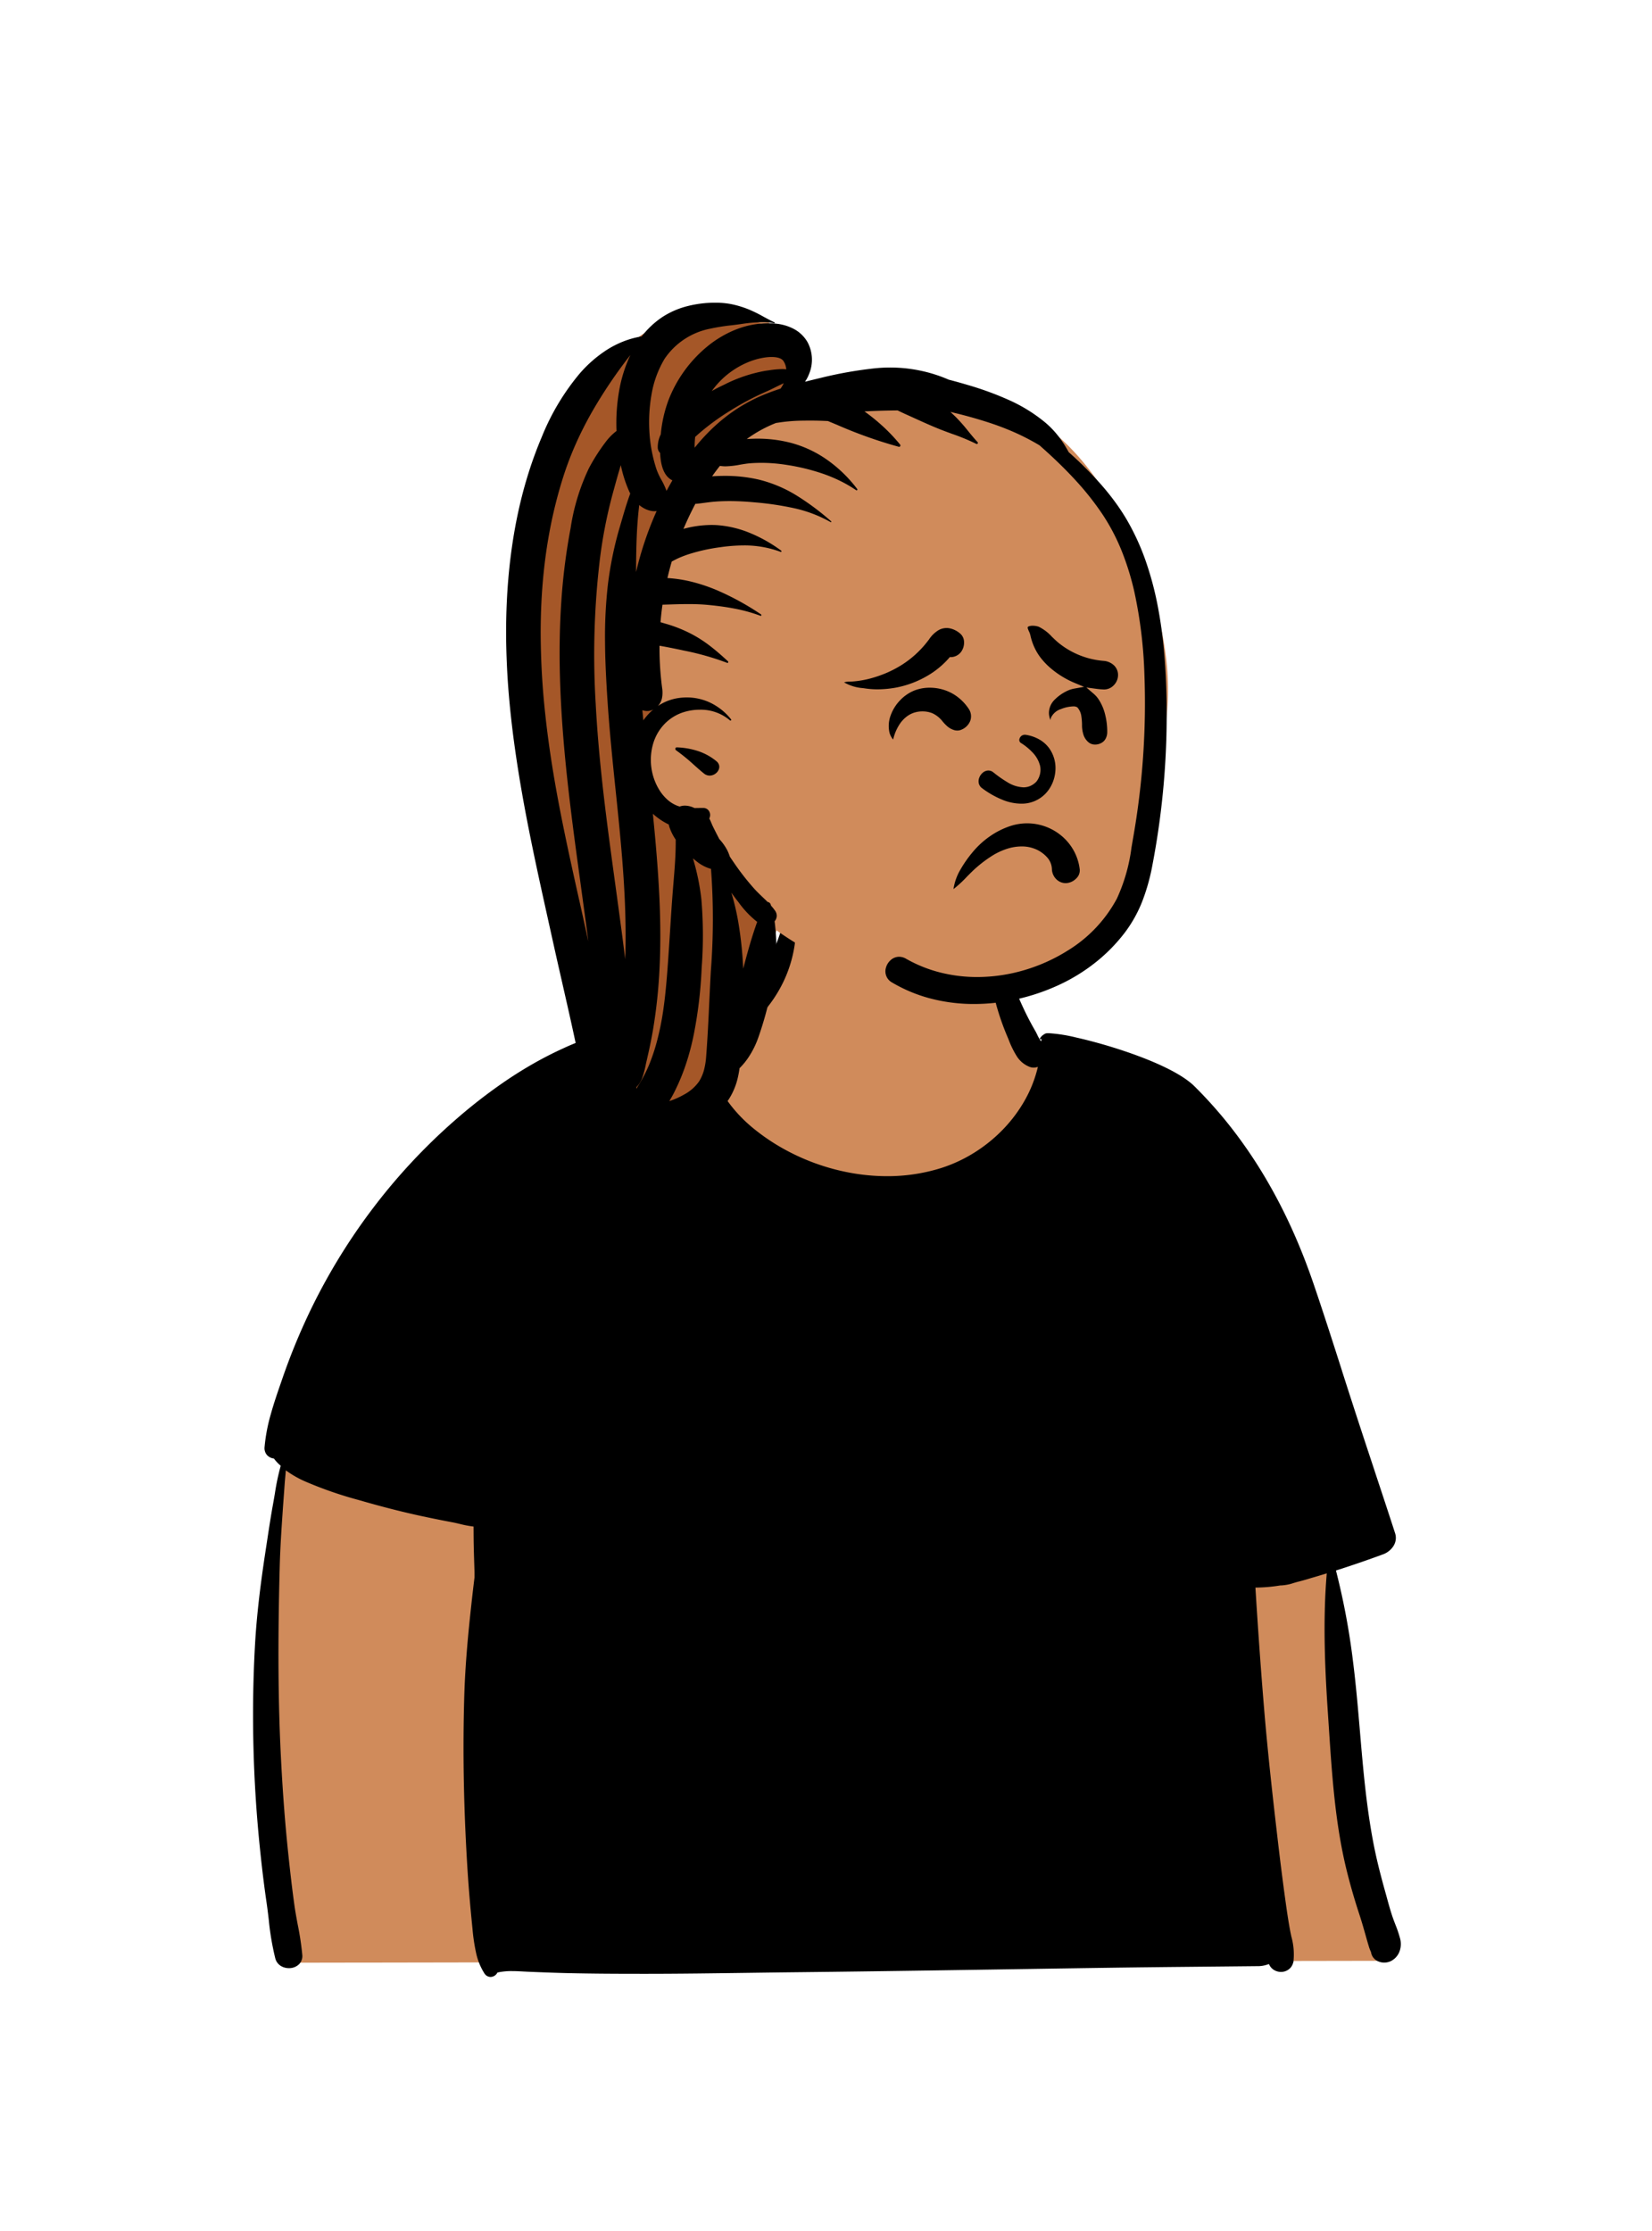 <svg id="peep-80" xmlns="http://www.w3.org/2000/svg" width="240" height="324" viewBox="0 0 240 324">
  <g id="BODY" transform="translate(31.056 135.053)">
    <path id="_Skin" data-name="✋ Skin" d="M1.9,158.233,0,119.85,2.113,82.4,153.48,94.424l.159,1.029c1.262,8.224,2.226,15.223,2.863,20.8a127.847,127.847,0,0,1,.98,12.832v.181a43.543,43.543,0,0,0,.336,5.033c.223,1.884.563,4.013,1.009,6.328.893,4.628,2.251,10.193,4.037,16.539l.222.785ZM84.016,72.952c-13.155,0-28.539-.135-45.725-.4.234-7.49.66-14.184,1.265-19.9.3-2.856.657-5.528,1.052-7.94s.843-4.634,1.332-6.6a46.1,46.1,0,0,1,1.611-5.264,22.864,22.864,0,0,1,1.891-3.925,10.689,10.689,0,0,1,2.17-2.587,5.834,5.834,0,0,1,2.45-1.249l.616-.136c2.6-.568,4.943-1,7.009-1.373,5.923-1.081,9.835-1.8,12.355-4.4a11.3,11.3,0,0,0,1.681-2.267,17.788,17.788,0,0,0,1.225-2.653,51.392,51.392,0,0,0,1.66-5.833h0c.321-1.323.624-2.572.984-3.758a3.557,3.557,0,0,1,1.6-1.758A14.182,14.182,0,0,1,80.511,1.42,28.585,28.585,0,0,1,85.01.387,34.441,34.441,0,0,1,90.141,0c.532,0,1.065.013,1.585.039a27.883,27.883,0,0,1,4.535.615,28.347,28.347,0,0,1,4.012,1.182,15.766,15.766,0,0,1,2.948,1.441,3.06,3.06,0,0,1,1.342,1.392c.221.777.465,2.059.774,3.682a88.27,88.27,0,0,0,2.586,10.884,23.631,23.631,0,0,0,2.146,4.872,9.7,9.7,0,0,0,1.353,1.763,5.167,5.167,0,0,0,1.566,1.111c2.1.92,5.061,1.183,8.194,1.46a43.86,43.86,0,0,1,7.62,1.114,11.567,11.567,0,0,1,3.121,1.319,7.192,7.192,0,0,1,1.236.981,6.139,6.139,0,0,1,.962,1.244c.861,1.476,2.231,4.121,3.759,7.257,1.651,3.39,3.395,7.167,4.911,10.633,1.792,4.1,3.227,7.658,4.265,10.578,1.208,3.4,1.821,5.786,1.821,7.091,0,.356-.341.694-1.014,1.006a14.335,14.335,0,0,1-3.041.872,103.079,103.079,0,0,1-12.163,1.341c-5.38.356-12.2.627-20.27.8S94.775,72.952,84.016,72.952Z" transform="translate(8.028 -8.243)" fill="#d08b5b"/>
    <path id="_Ink" data-name="🖍 Ink" d="M34.518,155.625a1.068,1.068,0,0,1-.9-.509,9.1,9.1,0,0,1-1.229-3.054,27.122,27.122,0,0,1-.5-3.349l-.077-.779c-.27-2.7-.471-5.079-.615-7.277-.286-4.38-.475-8.725-.562-12.912-.091-4.373-.073-8.721.053-12.925.14-4.694.59-9.272,1.012-13.131.167-1.515.322-2.851.475-4.083l0-.483c0-.125,0-.287-.005-.44l-.042-1.311c-.033-1.043-.067-2.155-.081-3.28l-.006-.656-.006-1.222a15.159,15.159,0,0,1-2.02-.384c-.368-.087-.715-.169-1.037-.229-1.406-.263-2.875-.558-4.367-.877-2.747-.591-5.573-1.305-8.639-2.183l-.608-.175a56.7,56.7,0,0,1-7.8-2.706A14.46,14.46,0,0,1,4.763,82.05c-.024.325-.054.653-.083.97-.033.361-.067.735-.092,1.1-.044.641-.092,1.291-.139,1.92v.011c-.052.7-.106,1.423-.154,2.141l-.087,1.293c-.136,2.053-.27,4.257-.329,6.468-.3,11.069-.24,20.065.2,28.312.266,5.078.629,9.7,1.109,14.127.224,2.079.5,4.528.839,6.928.131.923.307,1.86.476,2.766a41.174,41.174,0,0,1,.652,4.331,1.691,1.691,0,0,1-.426,1.317,2.061,2.061,0,0,1-1.521.614A2.209,2.209,0,0,1,4,154a1.817,1.817,0,0,1-.762-1.055,39.113,39.113,0,0,1-.959-5.676c-.084-.708-.172-1.441-.271-2.151l-.041-.287c-.368-2.509-.7-5.218-1.006-8.281-.481-4.771-.786-9.6-.9-14.342-.12-4.79-.054-9.624.2-14.369.208-3.983.684-8.335,1.5-13.7l.08-.524c.076-.49.151-.988.224-1.468.23-1.516.468-3.083.738-4.621l.136-.759c.08-.437.157-.892.231-1.332a34.329,34.329,0,0,1,.85-4.039l-.154-.142a5.643,5.643,0,0,1-.826-.913,1.642,1.642,0,0,1-1.006-.5,1.538,1.538,0,0,1-.358-1.187,25.44,25.44,0,0,1,.914-4.79c.443-1.587.985-3.155,1.509-4.671l.025-.071.138-.4a91.893,91.893,0,0,1,3.809-9.35,87.445,87.445,0,0,1,9.2-15.188,85.872,85.872,0,0,1,12.093-13,76.627,76.627,0,0,1,7.454-5.768c1.327-.895,2.674-1.731,4-2.483,1.389-.787,2.8-1.508,4.2-2.143a36.212,36.212,0,0,1,8.814-2.819,31.681,31.681,0,0,1,4.591-.518,3.006,3.006,0,0,1,1.55-.418,4.366,4.366,0,0,1,2.4.8l.066.045h0l.31.061a.072.072,0,0,1,.056.073.076.076,0,0,1-.056.079.04.04,0,0,0-.015,0,5.815,5.815,0,0,1,.562.5,1.578,1.578,0,0,1,.468.947,1.661,1.661,0,0,1-.189.936,14.139,14.139,0,0,1,2.168,2.624c.625.949,1.19,1.976,1.736,2.969l.008.014.152.276a20.44,20.44,0,0,0,2.173,3.186,20.974,20.974,0,0,0,2.732,2.723,29.829,29.829,0,0,0,4.317,2.973,31.751,31.751,0,0,0,9.962,3.61,29.74,29.74,0,0,0,5.28.481,26.033,26.033,0,0,0,7.779-1.155,21.189,21.189,0,0,0,4.839-2.223,22.043,22.043,0,0,0,4.169-3.347,20.783,20.783,0,0,0,3.2-4.243,18.384,18.384,0,0,0,1.932-4.909,1.854,1.854,0,0,1-.625.112,1.626,1.626,0,0,1-.551-.1,3.86,3.86,0,0,1-1.92-1.6,13.444,13.444,0,0,1-1.142-2.333c-.052-.126-.105-.256-.158-.382l-.034-.08a37.437,37.437,0,0,1-1.707-4.954,27.307,27.307,0,0,1-.837-5.286,18.533,18.533,0,0,1,.012-2.1l.032-.578q0-.047,0-.094V6.074a1.578,1.578,0,0,1,.452-1.3.073.073,0,0,1,.045-.018.06.06,0,0,1,.027.007,1.46,1.46,0,0,1,.689,1.007l0,.006c.017.052.035.105.053.158.153.446.325.893.49,1.325v0c.095.246.192.5.286.755.1.271.2.543.309.845v0c.4,1.091.81,2.219,1.266,3.313.478,1.148,1.124,2.659,1.893,4.161.359.705.74,1.381,1.065,1.949.086.151.169.319.256.5h0a5.476,5.476,0,0,0,.567.979,2.537,2.537,0,0,1,.1-.378,1.256,1.256,0,0,0-.127.07.09.09,0,0,1-.048.014.1.1,0,0,1-.088-.055.092.092,0,0,1,0-.095,1.663,1.663,0,0,1,.689-.64c.066-.074.257-.111.567-.111a22.479,22.479,0,0,1,4.022.633c1.927.432,4.12,1.034,6.174,1.7,3.073.991,8.586,3.005,10.976,5.367a63.287,63.287,0,0,1,5.636,6.385,68.9,68.9,0,0,1,4.713,6.981,77.419,77.419,0,0,1,3.862,7.457c1.123,2.484,2.16,5.113,3.083,7.815,1.437,4.2,2.814,8.5,4.146,12.665l0,.014c.521,1.628,1.06,3.312,1.6,4.966,1.036,3.205,2.112,6.453,3.153,9.594l0,.014c.98,2.957,1.993,6.014,2.969,9.027a2.162,2.162,0,0,1,.086.992,2.292,2.292,0,0,1-.333.882,3.018,3.018,0,0,1-1.491,1.186c-2.325.858-4.631,1.65-6.854,2.354a103.729,103.729,0,0,1,2.461,13.072c.437,3.412.734,6.909,1.022,10.29h0c.239,2.8.485,5.7.81,8.534.364,3.182.79,5.948,1.3,8.457.447,2.194,1.015,4.321,1.511,6.112l.13.467c.074.263.149.536.215.777v0c.252.915.512,1.861.832,2.77.111.315.235.636.354.946a16.947,16.947,0,0,1,.7,2.093,3.105,3.105,0,0,1-.1,1.8,2.561,2.561,0,0,1-1.17,1.36,2.195,2.195,0,0,1-1.056.265,2.154,2.154,0,0,1-.974-.227,1.778,1.778,0,0,1-.733-.684,1.63,1.63,0,0,1-.207-.613c-.086-.183-.162-.364-.226-.539-.023-.061-.046-.131-.072-.218l-.066-.22c-.161-.527-.311-1.063-.456-1.581-.242-.853-.482-1.689-.751-2.533l-.136-.42c-.672-2.046-1.269-4.106-1.775-6.121-.411-1.643-.761-3.332-1.07-5.165-.275-1.632-.51-3.341-.719-5.224-.388-3.5-.623-7.068-.851-10.522h0v0c-.037-.564-.076-1.147-.114-1.719l-.026-.392c-.276-4.073-.421-7.213-.47-10.18-.061-3.7.037-7.024.3-10.169l-.077.025-.077.023c-.782.239-1.5.454-2.206.657l-.016.006c-.017.006-.034.013-.052.017-.478.148-.965.287-1.45.414l-.3.076-.209.057-.22.063-.194.057a6.649,6.649,0,0,1-1.841.358l-.1,0a23.556,23.556,0,0,1-3.621.313c.4,6.475.823,12.4,1.306,18.125.534,6.332,1.257,12.692,1.893,18.157.373,3.213.742,6.138,1.128,8.942.231,1.683.438,3.094.7,4.506.056.3.123.621.187.926a9.655,9.655,0,0,1,.295,3.787.059.059,0,0,0-.019,0,1.733,1.733,0,0,1-.843,1.127,1.841,1.841,0,0,1-.929.246,1.971,1.971,0,0,1-.94-.238,1.765,1.765,0,0,1-.7-.682c-.042-.074-.083-.15-.12-.228a4.414,4.414,0,0,1-1.751.309l-9.283.093c-3.836.038-8.294.085-12.659.148-4.218.062-8.474.128-12.589.192h-.005c-8.9.138-18.109.28-27.164.39l-4.97.057c-2.435.026-4.912.06-7.307.093h-.017c-4.881.067-9.929.137-14.891.137h-.15c-4.16,0-7.654-.018-11.182-.1-1.706-.042-3.4-.105-5.413-.188l-.319-.014-.494-.026c-.573-.031-1.165-.063-1.75-.063a9.431,9.431,0,0,0-2.134.207A1.146,1.146,0,0,1,34.518,155.625ZM67.9,20.419a1.78,1.78,0,0,1-1.295-.617,2.676,2.676,0,0,1-.661-1.379,1.98,1.98,0,0,1,.183-1.245,1.776,1.776,0,0,1,1.085-.849,14.869,14.869,0,0,0,3.873-2.913A20.565,20.565,0,0,0,74.025,9.55a27.978,27.978,0,0,0,2.244-4.618c.273-.741.5-1.508.717-2.249h0c.255-.866.519-1.761.858-2.617A.108.108,0,0,1,77.94,0a.073.073,0,0,1,.068.044,8.21,8.21,0,0,1,.745,2.692A12.282,12.282,0,0,1,78.7,5.644a18.572,18.572,0,0,1-1.665,5.485,19.4,19.4,0,0,1-2.96,4.445,26.735,26.735,0,0,1-3.9,3.588c-.38.291-.786.588-1.206.885A1.84,1.84,0,0,1,67.9,20.419Z" transform="translate(5.705 -3.573)"/>
  </g>
  <g id="HEAD" transform="translate(78.592 38.043)">
    <path id="_Skin-2" data-name="✋ Skin" d="M92.455,60.628c1.306-9.448-1.483-18.566-5.1-27.2a3.031,3.031,0,0,0-.918-1.305c-10.2-20.6-25.178-22.467-46.078-21.049a2,2,0,0,1-1.123-.213C39.163,2.491,29.629-1.942,22.373.82-9.8,15.81.313,58.014,6.717,85.567q3.427,16,6.854,32a2.152,2.152,0,0,0,.453.925c-.332.126-.664.245-.99.356a.615.615,0,0,0,.326,1.185,20.267,20.267,0,0,0,2.212-.671c1.127.245,2.072-.493,2.957-1.082C28.89,114.168,33.24,100.669,35.9,90.725c10.8,7.642,28.07,13.366,40.424,6.494C87.9,90.23,92.066,75.652,91.243,62.785a2.254,2.254,0,0,0,1.208-2.125h.005c0-.011,0-.022,0-.032Z" transform="translate(-1.687 6.341)" fill="#d08b5b"/>
    <path id="_Hair" data-name="💈 Hair" d="M13.035,118.844c.326-.111.658-.23.989-.356a2.154,2.154,0,0,1-.453-.925q-3.427-16-6.854-32C.313,58.014-9.805,15.81,22.373.82A13.09,13.09,0,0,1,28.639.107c1.051.539,5.808,2.969,7.855,3.869a10.514,10.514,0,0,1,1.25,1.635c.492,2.669-.43,7.994-.43,7.994S27.593,20.639,24.4,23.755,17,44.624,17,44.624l1.4,14.419s-1.981-.392-1.981,7.159,7.588,8.718,7.588,8.718l9.1,12.8L35.1,92.334a177.354,177.354,0,0,0-6.682,17.239c-2.506,3.863-5.707,7.047-9.886,8.7-.885.589-1.83,1.327-2.957,1.082a20.25,20.25,0,0,1-2.212.671.724.724,0,0,1-.164.02A.617.617,0,0,1,13.035,118.844ZM18.4,59.043Z" transform="translate(-1.687 6.34)" fill="#a55728"/>
    <path id="_Ink-2" data-name="🖍 Ink" d="M18.554,122.135a2.489,2.489,0,0,1-2.268-1.2A2.422,2.422,0,0,1,16,120.16a1.989,1.989,0,0,1-.716-.358c-.041.454-.084.854-.132,1.223a1.068,1.068,0,0,1-.361.684,1,1,0,0,1-.65.248.891.891,0,0,1-.852-.679,99.3,99.3,0,0,1-2.551-10.635c-.229-1.137-.465-2.312-.711-3.463C9.443,104.447,8.81,101.676,8.2,99V98.99c-.438-1.916-.891-3.9-1.322-5.847l-1.309-5.91c-1.533-6.945-3.121-14.354-4.2-21.853C.8,61.453.42,57.842.2,54.339.089,52.457.022,50.59,0,48.789c-.018-1.883.018-3.758.108-5.571.1-2.07.275-4.116.514-6.081.25-2.055.579-4.08.978-6.019.416-2.022.921-4.008,1.5-5.9A58.606,58.606,0,0,1,5.183,19.48a34.207,34.207,0,0,1,5.461-9.146,18.417,18.417,0,0,1,3.974-3.479,14.225,14.225,0,0,1,2.336-1.2,13.194,13.194,0,0,1,2.584-.736.293.293,0,0,1,.051,0,.337.337,0,0,1,.085.011,12.5,12.5,0,0,1,3.1-2.9A12.14,12.14,0,0,1,26.411.48,16.052,16.052,0,0,1,30.363,0c.227,0,.457,0,.684.014a11.114,11.114,0,0,1,2.187.311,14.667,14.667,0,0,1,2.1.688A20.794,20.794,0,0,1,37.4,2.036c.517.281,1.051.571,1.6.822a.056.056,0,0,1,.034.066.08.08,0,0,1-.074.063h-.013a8.847,8.847,0,0,0-1.762-.158,21.453,21.453,0,0,0-2.953.253l-.149.022c-.459.067-.929.125-1.383.18a28.739,28.739,0,0,0-3.043.486,10.388,10.388,0,0,0-6.634,4.37,14.9,14.9,0,0,0-1.9,5.172,23.368,23.368,0,0,0-.306,5.53,21.453,21.453,0,0,0,1.015,5.322,9.866,9.866,0,0,0,.725,1.566,10.7,10.7,0,0,1,.744,1.6c.282-.527.569-1.041.853-1.528-1.091-.516-1.692-1.855-1.785-3.98a1.126,1.126,0,0,1-.344-.755,4.243,4.243,0,0,1,.441-1.952,19.154,19.154,0,0,1,1.1-4.916,18.927,18.927,0,0,1,5.616-7.81,15.7,15.7,0,0,1,4.153-2.475,12.8,12.8,0,0,1,4.725-.924c.317,0,.638.013.954.038a7.063,7.063,0,0,1,2.733.757,4.984,4.984,0,0,1,2.038,1.944,5.387,5.387,0,0,1,.252,4.553,5.479,5.479,0,0,1-.623,1.2c.777-.2,1.546-.384,2.261-.557a59.407,59.407,0,0,1,7.916-1.4,21.52,21.52,0,0,1,6.542.332,21.049,21.049,0,0,1,4.16,1.319c.909.234,1.828.49,2.733.761a45.525,45.525,0,0,1,5.936,2.161A22.947,22.947,0,0,1,78.321,17.4a13.171,13.171,0,0,1,1.934,2.023A16.309,16.309,0,0,1,81.723,21.7a54.312,54.312,0,0,1,4.633,4.621c.746.848,1.438,1.7,2.058,2.547a30.485,30.485,0,0,1,1.79,2.715,34.751,34.751,0,0,1,2.762,6.074,46.826,46.826,0,0,1,1.719,6.515,65.822,65.822,0,0,1,.913,6.713c.18,2.06.293,4.241.344,6.667A115.929,115.929,0,0,1,93.9,81.614a29.392,29.392,0,0,1-1.427,5.17,19.008,19.008,0,0,1-2.589,4.686,24.432,24.432,0,0,1-4.3,4.37,26.258,26.258,0,0,1-5.221,3.213,30.292,30.292,0,0,1-6.027,2.065,28.574,28.574,0,0,1-6.347.729,24.953,24.953,0,0,1-6.157-.752,21.868,21.868,0,0,1-5.765-2.371,1.844,1.844,0,0,1-.889-2.156,2.278,2.278,0,0,1,.7-1.11,1.839,1.839,0,0,1,1.214-.471,1.993,1.993,0,0,1,.995.281,19.867,19.867,0,0,0,5.016,2.013,21.818,21.818,0,0,0,5.323.648,24.27,24.27,0,0,0,6.847-1,25.23,25.23,0,0,0,6.337-2.858,19.825,19.825,0,0,0,7.113-7.522,25.313,25.313,0,0,0,2.125-7.428l.233-1.359A112.526,112.526,0,0,0,92.727,54a65.874,65.874,0,0,0-1.469-12.044,39.293,39.293,0,0,0-1.792-5.806A29.538,29.538,0,0,0,86.682,30.8a41.04,41.04,0,0,0-3.96-5.011c-1.323-1.445-2.814-2.909-4.56-4.476-.2-.183-.422-.377-.666-.595a33.486,33.486,0,0,0-3.771-1.946l-.268-.116c-.851-.363-1.851-.748-2.675-1.029-1.268-.431-2.64-.845-4.077-1.228-.649-.173-1.336-.344-2.163-.536.306.282.537.5.749.706a24.716,24.716,0,0,1,1.846,2.093c.432.529.88,1.077,1.352,1.586a.152.152,0,0,1,.032.169.164.164,0,0,1-.147.1A.167.167,0,0,1,68.3,20.5a31.172,31.172,0,0,0-3.555-1.468c-.577-.211-1.174-.429-1.749-.659-1.251-.5-2.5-1.065-3.7-1.612-.394-.179-.8-.364-1.205-.545-.366-.164-.736-.341-1.094-.512l-.128-.061c-1.877.019-3.4.065-4.809.146a27.872,27.872,0,0,1,2.76,2.248,25.708,25.708,0,0,1,2.406,2.554.219.219,0,0,1,.03.231.181.181,0,0,1-.166.107.227.227,0,0,1-.056-.007,65.8,65.8,0,0,1-8.89-3.154l-1.393-.581c-.87-.044-1.676-.066-2.466-.066-.2,0-.41,0-.61,0l-.5.008a24.4,24.4,0,0,0-3.219.227c-.291.044-.53.079-.75.109A18.927,18.927,0,0,0,34.957,19.8l.339-.02c.4-.023.808-.035,1.207-.035a19.134,19.134,0,0,1,4.937.627,16.523,16.523,0,0,1,5.337,2.548,19.639,19.639,0,0,1,4.237,4.154.1.1,0,0,1,.008.1.135.135,0,0,1-.115.075.1.1,0,0,1-.055-.017A18.971,18.971,0,0,0,48.5,25.866a22.062,22.062,0,0,0-2.5-1.037,30.427,30.427,0,0,0-5.273-1.278,23.525,23.525,0,0,0-3.66-.294c-.545,0-1.089.021-1.617.062-.5.039-1.008.126-1.5.21a12.473,12.473,0,0,1-2.059.234,4.866,4.866,0,0,1-.834-.067c-.38.475-.762.984-1.135,1.515.227-.014.41-.025.577-.033.422-.02.844-.03,1.256-.03a21.6,21.6,0,0,1,4.955.544,19.129,19.129,0,0,1,5.615,2.388,37.147,37.147,0,0,1,4.9,3.675.058.058,0,0,1,.018.067.078.078,0,0,1-.07.05.064.064,0,0,1-.032-.009,19.145,19.145,0,0,0-5.357-2.031,43.513,43.513,0,0,0-5.691-.839c-1.346-.124-2.537-.184-3.642-.184-.734,0-1.448.027-2.122.081-.508.04-1.02.107-1.516.172-.362.047-.736.1-1.105.134-.055.006-.114.008-.17.011l-.048,0c-.609,1.151-1.19,2.375-1.729,3.638a15.775,15.775,0,0,1,4.084-.567c.285,0,.569.009.844.028a15.469,15.469,0,0,1,4.886,1.2,21.09,21.09,0,0,1,4.383,2.5.114.114,0,0,1,.036.127.081.081,0,0,1-.077.062.1.1,0,0,1-.036-.007,14.936,14.936,0,0,0-5.381-.939,24.294,24.294,0,0,0-3.379.258,26.333,26.333,0,0,0-4.175.887,15.721,15.721,0,0,0-2.015.747c-.21.1-.419.209-.622.316l0,0-.249.131c-.224.763-.436,1.569-.628,2.4a19.465,19.465,0,0,1,3.635.567,24.907,24.907,0,0,1,3.5,1.176,38.85,38.85,0,0,1,6.467,3.54.117.117,0,0,1,.043.132.1.1,0,0,1-.089.074.106.106,0,0,1-.038-.007,22.951,22.951,0,0,0-3.739-1.039c-1.145-.224-2.4-.4-3.849-.539-.867-.083-1.81-.124-2.884-.124-.94,0-1.894.03-2.817.059h-.01l-.94.029c-.121.86-.217,1.717-.285,2.546.283.08.563.164.834.246l.013,0,.2.06a20.208,20.208,0,0,1,3.25,1.3,18.423,18.423,0,0,1,2.9,1.841c.781.6,1.587,1.287,2.613,2.24a.125.125,0,0,1,.025.139.123.123,0,0,1-.109.085.109.109,0,0,1-.041-.008,39.006,39.006,0,0,0-6.255-1.779c-1.09-.238-2.186-.458-3.258-.655-.106-.02-.217-.036-.32-.052a44.938,44.938,0,0,0,.34,5.8l.047.361a4.244,4.244,0,0,1-.019,1.407,2.365,2.365,0,0,1-.6,1.181,7.242,7.242,0,0,1,3.035-1.161,8.438,8.438,0,0,1,1.162-.081,7.928,7.928,0,0,1,3.55.83A8.65,8.65,0,0,1,32.671,60.5a.112.112,0,0,1,.017.122.108.108,0,0,1-.1.063.113.113,0,0,1-.075-.031,6.54,6.54,0,0,0-4.384-1.545,7.828,7.828,0,0,0-2.479.4,6.61,6.61,0,0,0-2.688,1.722,6.93,6.93,0,0,0-1.595,2.774,8.321,8.321,0,0,0-.319,1.712,8.423,8.423,0,0,0,.434,3.42,8.144,8.144,0,0,0,.741,1.575,6.442,6.442,0,0,0,1.106,1.369,4.772,4.772,0,0,0,1.474.951,4.04,4.04,0,0,0,.412.138,2.207,2.207,0,0,1,.762-.132,3.16,3.16,0,0,1,1.293.307l.088.042c.171,0,.343,0,.508-.006.2,0,.417-.006.622-.006h.156a.968.968,0,0,1,.844.477,1.079,1.079,0,0,1,.024,1.049c.114.209.21.434.3.653.069.16.133.311.2.457.32.654.649,1.292.957,1.884a7.392,7.392,0,0,1,1.2,1.715,6.677,6.677,0,0,1,.326.83c.269.405.524.782.781,1.15a36.309,36.309,0,0,0,2.771,3.517c.375.417.791.813,1.194,1.2h0c.246.234.5.476.743.72a.543.543,0,0,1,.444.348l.052.182a7.827,7.827,0,0,1,.581.728,1.266,1.266,0,0,1,.247.834,1.285,1.285,0,0,1-.307.72,28.118,28.118,0,0,1-.558,10.4,51.626,51.626,0,0,1-1.77,6.364,12.889,12.889,0,0,1-1.467,2.989,9.955,9.955,0,0,1-1.3,1.579,14.1,14.1,0,0,1-.32,1.664,10.057,10.057,0,0,1-.87,2.221,9.773,9.773,0,0,1-1.288,1.838,12.307,12.307,0,0,1-3.528,2.687,21.063,21.063,0,0,1-4.3,1.629,37.54,37.54,0,0,1-4.475.886A4.136,4.136,0,0,1,18.554,122.135ZM27.139,80.7a33.758,33.758,0,0,1,1.226,5.955,62.529,62.529,0,0,1,.043,9.892l-.017.341a63.6,63.6,0,0,1-1.118,9.313,36.238,36.238,0,0,1-1.14,4.342,29.954,29.954,0,0,1-1.723,4.143c-.211.414-.442.828-.706,1.265A11.571,11.571,0,0,0,25.847,115,6.29,6.29,0,0,0,28,113.133a6.085,6.085,0,0,0,.76-1.762,10.734,10.734,0,0,0,.3-1.923c.2-2.58.326-5.209.445-7.751.039-.827.079-1.681.121-2.525l.038-.746c.023-.445.048-.918.068-1.3a97.439,97.439,0,0,0,.03-14.9,5.816,5.816,0,0,1-2.093-1.094C27.5,81,27.323,80.855,27.139,80.7Zm-5.822-6.482c.184,1.859.328,3.412.454,4.886.278,3.253.458,6.1.55,8.7.111,3.13.1,5.98-.031,8.711a75.078,75.078,0,0,1-.948,9.039c-.217,1.274-.491,2.627-.815,4.021l-.1.443c-.051.214-.1.432-.148.663h0a13.622,13.622,0,0,1-.465,1.768,3.789,3.789,0,0,1-.907,1.492l.008.2a21.34,21.34,0,0,0,1.826-3.4A28.142,28.142,0,0,0,22,106.91a39.267,39.267,0,0,0,.79-3.935c.4-2.65.594-5.373.78-8.006l0-.033c.089-1.259.17-2.54.249-3.779V91.15c.127-2,.258-4.058.423-6.086l.13-1.582c.142-1.747.279-3.612.261-5.508a7.388,7.388,0,0,1-.93-1.877,2.065,2.065,0,0,1-.07-.315,9.741,9.741,0,0,1-2.322-1.565Zm11.4,11.456h0a35.938,35.938,0,0,1,1,4.229,55.058,55.058,0,0,1,.722,6.815l.214-.806c.511-1.915,1.085-3.967,1.819-5.991a13.991,13.991,0,0,1-2.711-2.85l-.162-.206C33.305,86.487,33.007,86.086,32.718,85.674ZM16.659,23.592c-.349,1.13-.668,2.289-.976,3.409v0c-.072.261-.146.531-.22.8A68.542,68.542,0,0,0,13.542,37.9a116.944,116.944,0,0,0-.53,20.375c.382,7.2,1.249,14.306,2.046,20.309.268,2.019.549,4.071.821,6.055v0c.48,3.505.977,7.13,1.419,10.7.02-.6.035-1.138.044-1.646.061-3.452-.061-7.213-.374-11.5-.279-3.822-.68-7.7-1.069-11.449-.422-4.074-.858-8.286-1.139-12.442l-.048-.72c-.286-4.362-.335-6.745-.345-8.333a66.322,66.322,0,0,1,.417-8.318,51.933,51.933,0,0,1,1.72-8.34l.47-1.607c.361-1.227.678-2.252,1.056-3.267-.056-.107-.107-.212-.152-.311A18.565,18.565,0,0,1,16.659,23.592Zm-6.044,63.16c.438,1.967.891,4,1.325,6-.348-2.694-.723-5.43-1.085-8.075C10.174,79.709,9.469,74.568,8.916,69.5c-.621-5.687-.981-10.678-1.1-15.259-.1-3.691-.036-7.254.182-10.589A89.2,89.2,0,0,1,9.29,33.142l.077-.409a30.706,30.706,0,0,1,2.654-8.687A27.542,27.542,0,0,1,14.633,20a8.024,8.024,0,0,1,1.4-1.369,27.115,27.115,0,0,1,.35-5.643,20.448,20.448,0,0,1,1.666-5.392,70.179,70.179,0,0,0-5.619,8.336c-.843,1.486-1.607,2.993-2.27,4.478a46.883,46.883,0,0,0-1.822,4.749c-.588,1.83-1.1,3.732-1.535,5.653-.416,1.856-.763,3.784-1.033,5.729-.26,1.874-.455,3.821-.579,5.785-.12,1.885-.178,3.843-.174,5.819A111.7,111.7,0,0,0,5.686,59.8c.392,3.644.949,7.42,1.7,11.545.944,5.164,2.1,10.371,3.225,15.407v0ZM19.792,59.18c.039.421.08.85.12,1.264v.006l.02.206a8.324,8.324,0,0,1,1.452-1.583,1.909,1.909,0,0,1-.894.226,2.225,2.225,0,0,1-.537-.069l-.055-.016Zm-.457-29.8c-.177,1.482-.3,3.028-.364,4.6-.055,1.351-.086,2.823-.094,4.5l0,.644,0-.012a48.9,48.9,0,0,1,2.987-8.857,2,2,0,0,1-.327.026,2.78,2.78,0,0,1-.336-.022,3.61,3.61,0,0,1-1.418-.547A3.783,3.783,0,0,1,19.335,29.381Zm21-17.687c-.411.186-.822.388-1.219.584-.454.224-.923.455-1.393.662a39.533,39.533,0,0,0-5.084,2.691,34.8,34.8,0,0,0-4.672,3.406c-.16.141-.32.286-.474.426l-.033.03c-.036.356-.059.685-.07,1-.005.16-.007.34,0,.565a29.449,29.449,0,0,1,2.168-2.414,25.74,25.74,0,0,1,2.413-2.119,23.742,23.742,0,0,1,5.679-3.247c.674-.271,1.4-.531,2.217-.8A5.172,5.172,0,0,0,40.331,11.694Zm-1.769-3.81a6.915,6.915,0,0,0-1.089.092,10.436,10.436,0,0,0-2.038.547,12.3,12.3,0,0,0-3.9,2.421,12.372,12.372,0,0,0-1.665,1.887c.494-.279.99-.538,1.475-.769l.344-.163a21.284,21.284,0,0,1,6.035-2.018l.417-.058h0a14.154,14.154,0,0,1,1.942-.182,5.7,5.7,0,0,1,.605.031,2.487,2.487,0,0,0-.434-1.244C40.067,8.18,39.622,7.884,38.562,7.884ZM29.57,68.678a1.315,1.315,0,0,1-.833-.305c-.515-.417-1.018-.864-1.505-1.3A27.428,27.428,0,0,0,24.684,65a.252.252,0,0,1-.093-.281.2.2,0,0,1,.2-.144H24.8a11.067,11.067,0,0,1,3.032.526,8.29,8.29,0,0,1,2.7,1.471,1.152,1.152,0,0,1,.4.581,1,1,0,0,1-.03.6,1.4,1.4,0,0,1-.511.653A1.439,1.439,0,0,1,29.57,68.678Z" transform="translate(-5.06 5.918)"/>
  </g>
  <g id="FACE" transform="translate(112.183 77.354)">
    <path id="_Ink-3" data-name="🖍 Ink" d="M15.9,38.246h0a7.806,7.806,0,0,1,1.026-2.861,17.423,17.423,0,0,1,1.732-2.475,12.428,12.428,0,0,1,2.524-2.324,11.482,11.482,0,0,1,3.067-1.527,7.788,7.788,0,0,1,7.815,1.877,7.557,7.557,0,0,1,1.039,1.278,7.4,7.4,0,0,1,1.14,3.2,1.6,1.6,0,0,1-.523,1.3,2.231,2.231,0,0,1-1.5.671,1.958,1.958,0,0,1-1.374-.565,2.161,2.161,0,0,1-.645-1.417,2.692,2.692,0,0,0-.649-1.713,4.783,4.783,0,0,0-1.507-1.15,5.137,5.137,0,0,0-2.247-.49,7.006,7.006,0,0,0-2.031.316,9.719,9.719,0,0,0-2.356,1.107,18.092,18.092,0,0,0-2.091,1.566c-.516.44-1.009.94-1.486,1.424L17.8,36.5A17.2,17.2,0,0,1,15.9,38.246Zm9.828-12.406h0a7.373,7.373,0,0,1-2.63-.53,13.281,13.281,0,0,1-3.093-1.756,1.189,1.189,0,0,1-.432-.687,1.423,1.423,0,0,1,.061-.771,1.754,1.754,0,0,1,.521-.753,1.267,1.267,0,0,1,.811-.317,1.151,1.151,0,0,1,.628.193l.21.162h0a16.743,16.743,0,0,0,1.936,1.347,4.768,4.768,0,0,0,2.321.74,2.505,2.505,0,0,0,.981-.193,2.741,2.741,0,0,0,.913-.647,2.8,2.8,0,0,0,.531-2.255,4.261,4.261,0,0,0-1.13-2,8.241,8.241,0,0,0-1.711-1.382.531.531,0,0,1-.143-.61A.8.8,0,0,1,25.77,16a.809.809,0,0,1,.505-.167,1.076,1.076,0,0,1,.182.016,5.736,5.736,0,0,1,2.018.729,4.578,4.578,0,0,1,1.357,1.252,4.974,4.974,0,0,1,.866,3.322,5.475,5.475,0,0,1-.444,1.744,5.088,5.088,0,0,1-1,1.5A4.779,4.779,0,0,1,25.731,25.839Zm10.73-8.583a1.475,1.475,0,0,1-.913-.308,2.4,2.4,0,0,1-.725-1.007,4.518,4.518,0,0,1-.249-1.575l0-.067a9.064,9.064,0,0,0-.095-1.15,2.392,2.392,0,0,0-.587-1.3,1.065,1.065,0,0,0-.6-.137,5.277,5.277,0,0,0-1.565.306l-.266.1a2.412,2.412,0,0,0-1.39,1.225A1.135,1.135,0,0,0,30,13.7a2.486,2.486,0,0,1-.226-1.23,2.755,2.755,0,0,1,.853-1.759,6.39,6.39,0,0,1,1.627-1.17,4.174,4.174,0,0,1,1.2-.414l1.425-.254-1.338-.553a13.289,13.289,0,0,1-3.423-2.069,10.159,10.159,0,0,1-1.386-1.393,7.756,7.756,0,0,1-1.048-1.655,8.532,8.532,0,0,1-.564-1.6l-.036-.157a2.523,2.523,0,0,0-.217-.624l0,0a2.68,2.68,0,0,1-.152-.379A.357.357,0,0,1,26.692.2a.259.259,0,0,1,.161-.114A1.561,1.561,0,0,1,27.4,0a2.7,2.7,0,0,1,.894.15,6.44,6.44,0,0,1,1.9,1.442l.069.067c.289.279.587.566.88.809a11.879,11.879,0,0,0,6.418,2.621l.136.012a2.451,2.451,0,0,1,1.543.677,1.935,1.935,0,0,1,.567,1.4,2.126,2.126,0,0,1-.639,1.482,1.927,1.927,0,0,1-1.358.594h-.061c-.365-.013-.749-.046-1.141-.1l-1.4-.188,1.073.927a3.908,3.908,0,0,1,.593.64,6.952,6.952,0,0,1,1.061,2.384,10.008,10.008,0,0,1,.3,2.607,1.942,1.942,0,0,1-.251.908,1.46,1.46,0,0,1-.584.58,1.892,1.892,0,0,1-.9.246ZM7.136,16.526h0a2.44,2.44,0,0,1-.585-1.266,4.392,4.392,0,0,1,.213-2.214A6.17,6.17,0,0,1,8.12,10.851,5.944,5.944,0,0,1,10.233,9.4,6.077,6.077,0,0,1,12.459,9a6.729,6.729,0,0,1,3.421.925,7.007,7.007,0,0,1,2.292,2.234,1.929,1.929,0,0,1,.141,1.709,2.316,2.316,0,0,1-1.376,1.27,1.389,1.389,0,0,1-.477.083,1.712,1.712,0,0,1-.436-.059,2.7,2.7,0,0,1-1.041-.574,6.689,6.689,0,0,1-.634-.652l-.016-.018A3.985,3.985,0,0,0,12.817,12.7a3.877,3.877,0,0,0-1.423-.262,3.987,3.987,0,0,0-1.1.151,3.641,3.641,0,0,0-1.23.63,4.569,4.569,0,0,0-.946,1.015,6.72,6.72,0,0,0-.981,2.291ZM4.869,9.235a12.363,12.363,0,0,1-1.751-.123L2.75,9.059H2.743A6.338,6.338,0,0,1,0,8.218a2.911,2.911,0,0,1,.778-.1l.074,0c.17-.008.363-.016.547-.033a14.018,14.018,0,0,0,2.5-.447,17.75,17.75,0,0,0,2.3-.8A16.2,16.2,0,0,0,8.365,5.7a14.52,14.52,0,0,0,3.672-3.312l.122-.155.126-.164.028-.036.042-.056A4.36,4.36,0,0,1,13.751.63,2.375,2.375,0,0,1,15.275.362a3.333,3.333,0,0,1,1.608.787,1.626,1.626,0,0,1,.551,1.176,2.287,2.287,0,0,1-.426,1.465,1.912,1.912,0,0,1-1.472.769l-.1,0h-.076l-.074.085-.05.058-.016.019c-.1.116-.17.193-.241.269-.266.284-.553.562-.852.826a12.323,12.323,0,0,1-2.143,1.527A14.27,14.27,0,0,1,7.637,8.966,15.134,15.134,0,0,1,4.869,9.235Z" transform="translate(10.438 13.52)"/>
  </g>
</svg>
